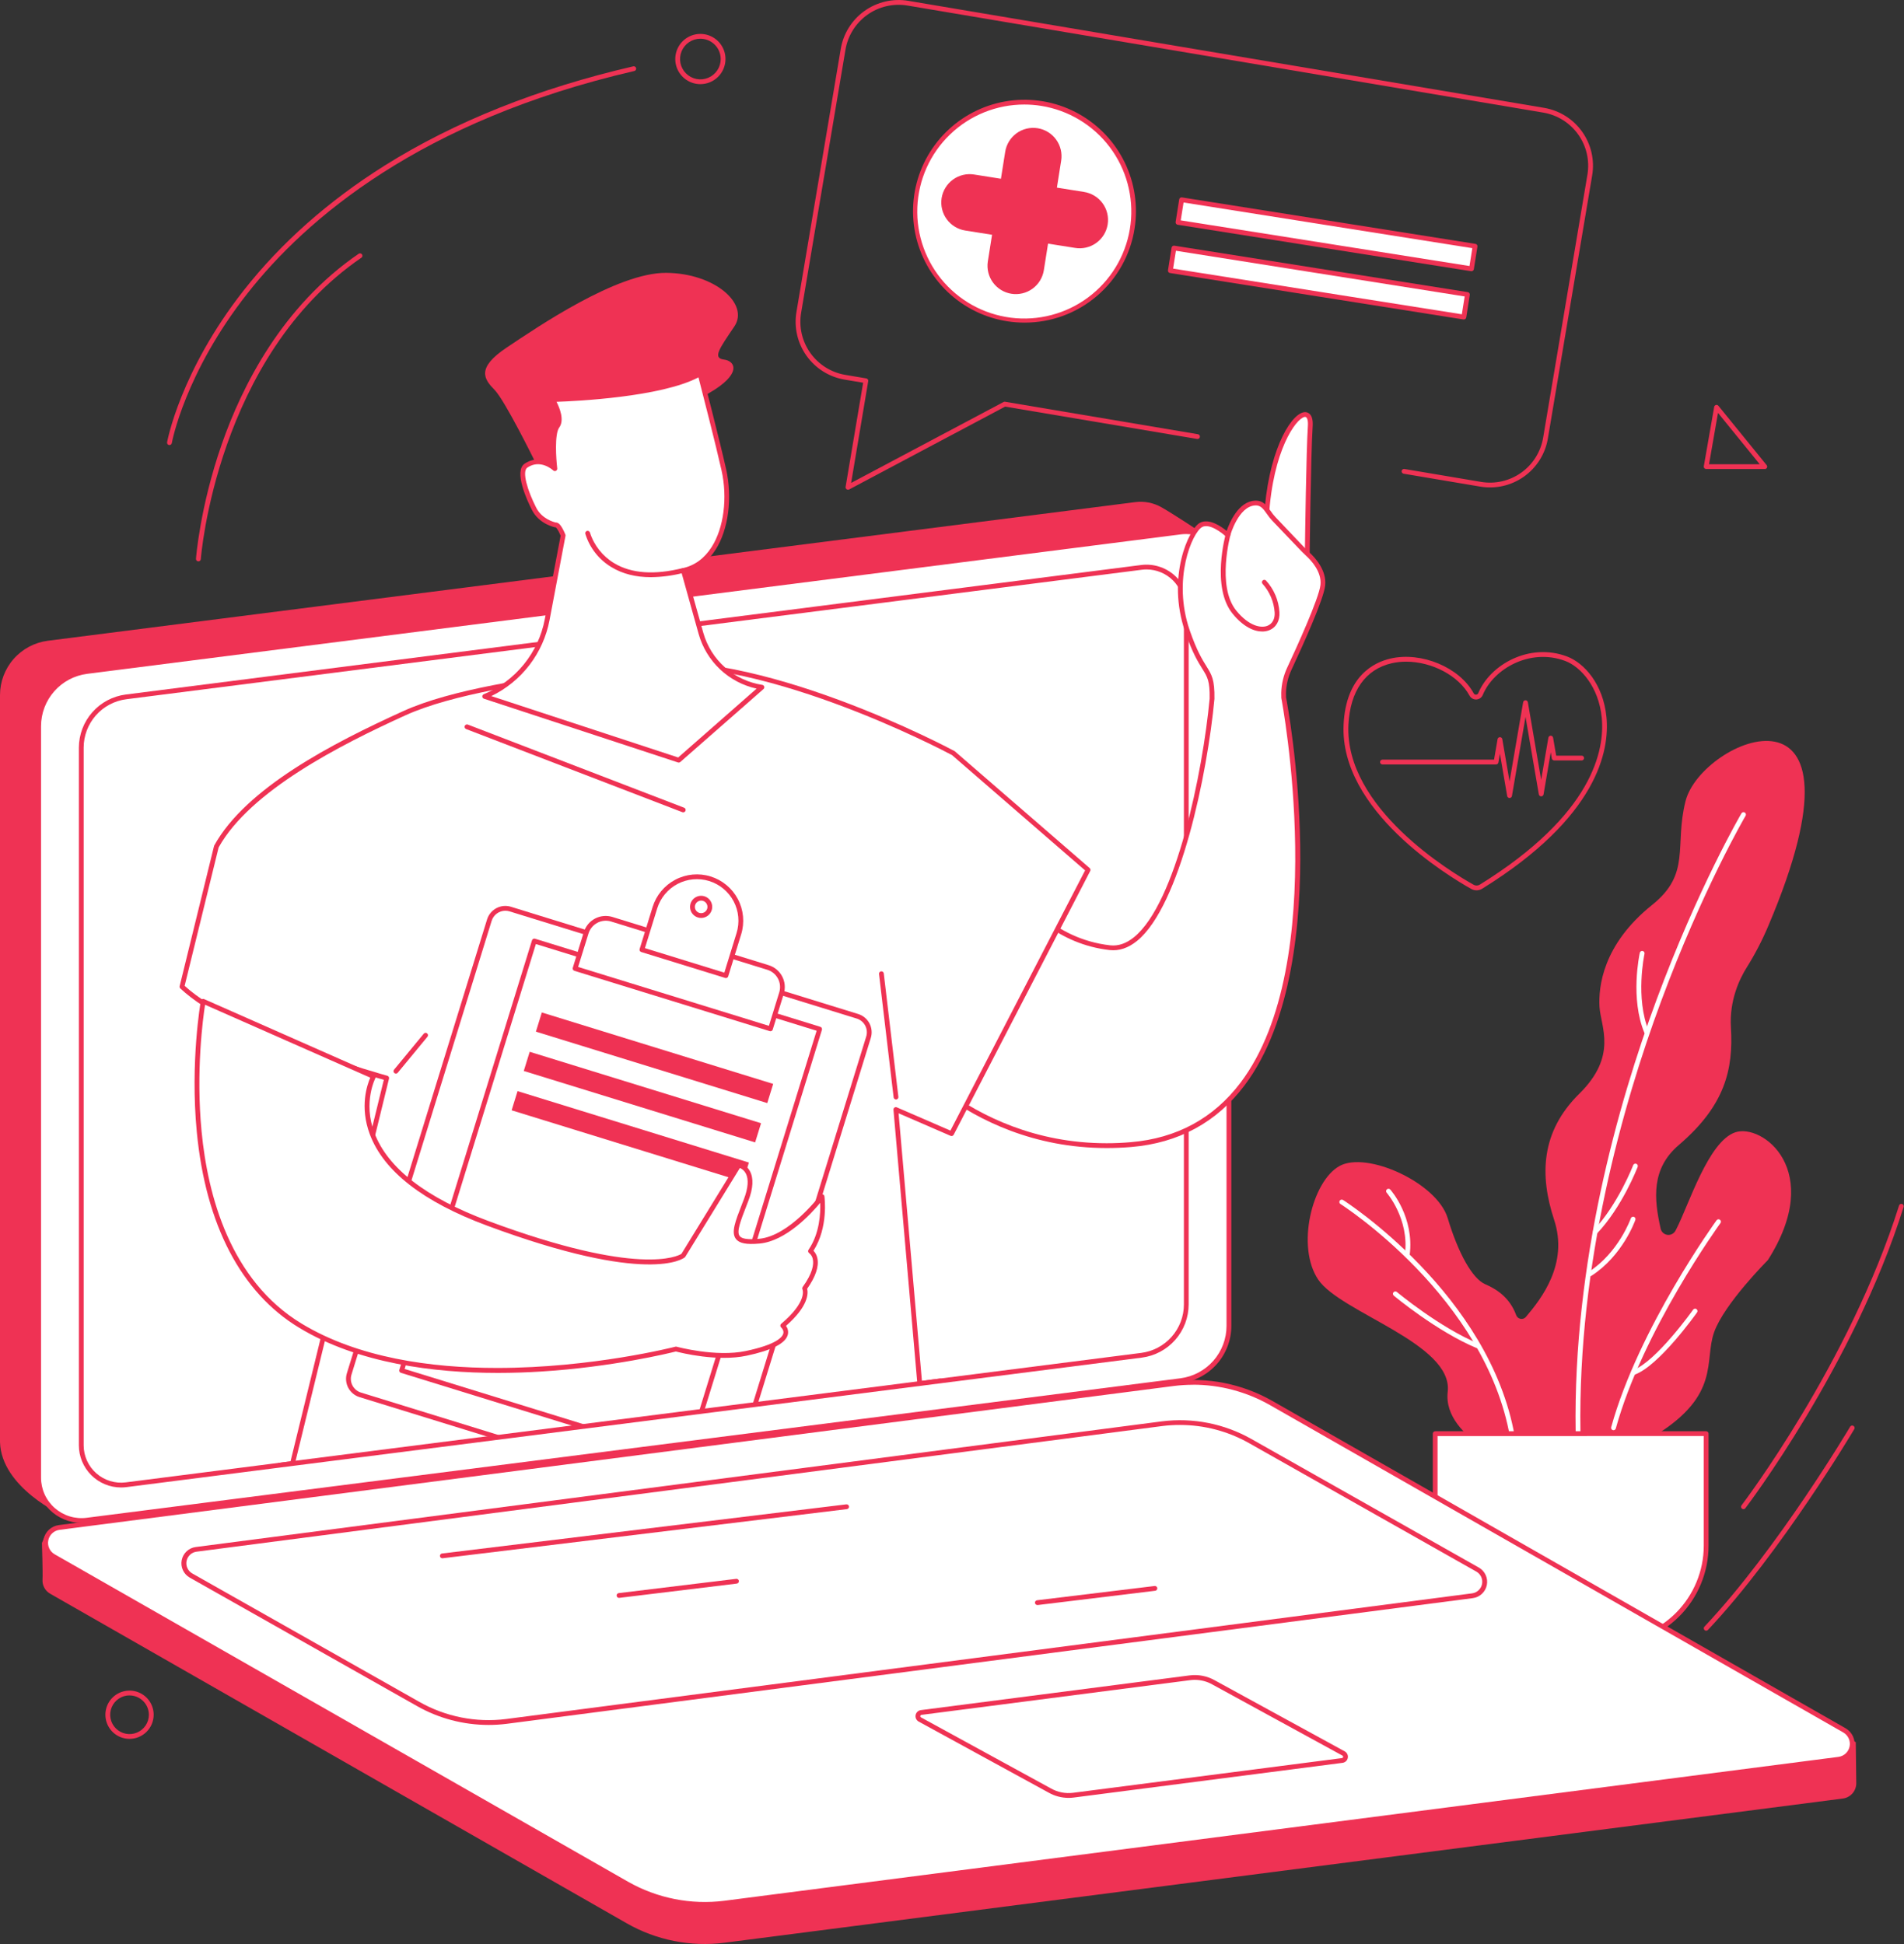<svg width="1792" height="1830" viewBox="0 0 1792 1830" fill="none" xmlns="http://www.w3.org/2000/svg">
<rect x="0" y="0" width="1792" height="1830" fill="#333333" stroke="none"/>
<g clip-path="url(#clip0_1140_63)">
<path d="M1633.1 1065.94C1607.79 1074.64 1589.6 1133.94 1577.74 1156.94L1576.95 1158.46C1576.23 1159.83 1575.12 1160.94 1573.74 1161.65C1572.37 1162.36 1570.81 1162.63 1569.28 1162.43C1567.75 1162.22 1566.32 1161.54 1565.19 1160.49C1564.06 1159.44 1563.27 1158.07 1562.95 1156.56C1556.65 1128.44 1553.95 1100.14 1580.09 1077.83C1623.59 1040.64 1631.5 1006.62 1629.09 967.06C1627.57 941.79 1637.09 921.57 1644.25 910.27C1651.98 897.877 1658.7 884.886 1664.36 871.42C1769.01 624.97 1601.36 694.95 1586.36 754.23C1575.68 796.56 1591.9 822.23 1554.99 851.81C1508.17 889.28 1504.37 929.35 1505.42 947.81C1506.47 966.27 1522.82 993.7 1486.42 1029.56C1450.02 1065.42 1448.99 1106.56 1462.7 1148.24C1476.41 1189.92 1450.57 1222.61 1436.33 1239.49L1436.26 1239.58C1435.66 1240.32 1434.88 1240.9 1433.99 1241.24C1433.1 1241.58 1432.13 1241.67 1431.19 1241.52C1430.25 1241.36 1429.36 1240.96 1428.63 1240.35C1427.9 1239.74 1427.34 1238.95 1427.01 1238.05C1420.64 1220.51 1407.2 1212.97 1397.84 1208.9C1385.72 1203.62 1372.53 1179.9 1362.52 1146.66C1352.51 1113.42 1286.59 1083.37 1260.75 1097.61C1234.91 1111.85 1219.63 1173.61 1240.75 1204.68C1261.87 1235.75 1367.82 1264.81 1362.55 1310.17C1357.28 1355.53 1435.31 1382.43 1435.31 1382.43C1440.15 1381.44 1444.64 1379.17 1448.31 1375.86C1468.82 1388.13 1499.43 1400.15 1516.74 1376.86C1519.31 1373.41 1521.89 1369.52 1524.45 1365.28C1531.62 1364.86 1542.45 1360.86 1558.66 1350.75C1619.56 1312.75 1603.74 1281.13 1613.23 1254.23C1622.72 1227.33 1663.85 1186.23 1663.85 1186.23C1717.73 1101.54 1658.41 1057.24 1633.1 1065.94Z" fill="#EF3254"/>
<path d="M1485.22 1350.05C1484.63 1350.05 1484.06 1349.82 1483.64 1349.4C1483.22 1348.99 1482.98 1348.42 1482.97 1347.83C1480.41 1188.5 1522.97 1038.73 1559.1 941.14C1598.25 835.42 1638.56 766.42 1638.96 765.73C1639.1 765.458 1639.3 765.218 1639.53 765.024C1639.77 764.83 1640.05 764.687 1640.34 764.602C1640.64 764.518 1640.95 764.494 1641.25 764.533C1641.55 764.571 1641.85 764.672 1642.11 764.827C1642.37 764.983 1642.6 765.19 1642.79 765.437C1642.97 765.685 1643.1 765.966 1643.17 766.265C1643.23 766.563 1643.24 766.873 1643.19 767.175C1643.13 767.477 1643.02 767.764 1642.85 768.02C1642.45 768.7 1602.31 837.43 1563.29 942.8C1527.29 1040.01 1484.93 1189.17 1487.48 1347.8C1487.49 1348.1 1487.43 1348.39 1487.32 1348.67C1487.21 1348.94 1487.05 1349.19 1486.85 1349.41C1486.64 1349.62 1486.39 1349.79 1486.12 1349.91C1485.85 1350.02 1485.56 1350.09 1485.26 1350.09L1485.22 1350.05Z" fill="white"/>
<path d="M1423.44 1355C1422.91 1355 1422.4 1354.81 1421.99 1354.47C1421.59 1354.12 1421.31 1353.65 1421.22 1353.13C1398.22 1220.97 1262.98 1134.26 1261.62 1133.4C1261.11 1133.08 1260.76 1132.57 1260.63 1131.99C1260.49 1131.41 1260.6 1130.8 1260.92 1130.29C1261.24 1129.78 1261.75 1129.43 1262.33 1129.3C1262.91 1129.16 1263.52 1129.27 1264.03 1129.59C1265.41 1130.46 1402.29 1218.2 1425.67 1352.35C1425.77 1352.94 1425.63 1353.55 1425.29 1354.04C1424.94 1354.52 1424.42 1354.86 1423.83 1354.96C1423.7 1354.99 1423.57 1355 1423.44 1355Z" fill="white"/>
<path d="M1518.59 1346.34C1518.38 1346.34 1518.18 1346.32 1517.98 1346.26C1517.69 1346.18 1517.43 1346.05 1517.19 1345.87C1516.96 1345.68 1516.77 1345.46 1516.62 1345.2C1516.47 1344.94 1516.38 1344.66 1516.35 1344.37C1516.31 1344.07 1516.33 1343.78 1516.41 1343.49C1542.17 1250.24 1614.87 1149.71 1615.61 1148.71C1615.96 1148.23 1616.49 1147.9 1617.08 1147.81C1617.67 1147.72 1618.27 1147.86 1618.75 1148.22C1619.24 1148.57 1619.56 1149.1 1619.65 1149.68C1619.75 1150.27 1619.6 1150.88 1619.25 1151.36C1618.53 1152.36 1546.25 1252.24 1520.76 1344.69C1520.63 1345.16 1520.34 1345.58 1519.95 1345.88C1519.56 1346.18 1519.08 1346.34 1518.59 1346.34Z" fill="white"/>
<path d="M1501.56 1161.77C1501.12 1161.77 1500.69 1161.64 1500.32 1161.4C1499.95 1161.15 1499.66 1160.81 1499.49 1160.4C1499.31 1160 1499.26 1159.55 1499.34 1159.12C1499.42 1158.68 1499.62 1158.28 1499.92 1157.96C1522.75 1133.83 1536.92 1097.37 1537.06 1096.96C1537.15 1096.67 1537.3 1096.39 1537.51 1096.16C1537.71 1095.93 1537.96 1095.74 1538.23 1095.6C1538.51 1095.47 1538.81 1095.39 1539.12 1095.38C1539.43 1095.37 1539.74 1095.42 1540.03 1095.53C1540.32 1095.64 1540.58 1095.81 1540.8 1096.02C1541.02 1096.24 1541.19 1096.5 1541.31 1096.78C1541.43 1097.07 1541.48 1097.38 1541.48 1097.69C1541.47 1098 1541.4 1098.3 1541.27 1098.58C1540.69 1100.1 1526.64 1136.24 1503.2 1161.01C1502.99 1161.24 1502.74 1161.43 1502.46 1161.56C1502.18 1161.69 1501.87 1161.76 1501.56 1161.77Z" fill="white"/>
<path d="M1496.62 1201.32C1496.25 1201.32 1495.88 1201.24 1495.55 1201.06C1495.22 1200.89 1494.94 1200.63 1494.73 1200.32C1494.41 1199.82 1494.29 1199.21 1494.42 1198.62C1494.54 1198.04 1494.89 1197.53 1495.39 1197.2C1523.47 1179.03 1534.8 1147.2 1534.91 1146.86C1535.01 1146.58 1535.16 1146.32 1535.36 1146.1C1535.55 1145.88 1535.79 1145.7 1536.06 1145.57C1536.32 1145.44 1536.61 1145.37 1536.91 1145.35C1537.2 1145.33 1537.5 1145.37 1537.78 1145.47C1538.06 1145.57 1538.32 1145.72 1538.54 1145.92C1538.76 1146.11 1538.94 1146.35 1539.07 1146.62C1539.2 1146.88 1539.27 1147.17 1539.29 1147.47C1539.31 1147.76 1539.27 1148.06 1539.17 1148.34C1538.69 1149.7 1527.17 1181.98 1497.84 1200.99C1497.47 1201.21 1497.05 1201.33 1496.62 1201.32Z" fill="white"/>
<path d="M1537.8 1294.16C1537.27 1294.16 1536.76 1293.97 1536.35 1293.63C1535.95 1293.29 1535.68 1292.81 1535.59 1292.29C1535.5 1291.77 1535.59 1291.23 1535.85 1290.77C1536.12 1290.32 1536.53 1289.96 1537.03 1289.78C1558.63 1281.88 1593.11 1233.46 1593.45 1232.97C1593.61 1232.71 1593.83 1232.48 1594.08 1232.31C1594.33 1232.13 1594.62 1232.01 1594.92 1231.95C1595.23 1231.89 1595.54 1231.89 1595.84 1231.95C1596.14 1232.02 1596.43 1232.14 1596.68 1232.32C1596.93 1232.5 1597.14 1232.73 1597.3 1232.99C1597.46 1233.25 1597.57 1233.55 1597.61 1233.85C1597.65 1234.16 1597.63 1234.47 1597.55 1234.77C1597.47 1235.06 1597.32 1235.34 1597.13 1235.58C1595.69 1237.58 1561.49 1285.64 1538.58 1294.02C1538.33 1294.11 1538.07 1294.16 1537.8 1294.16Z" fill="white"/>
<path d="M1324.6 1183.19C1324.51 1183.2 1324.41 1183.2 1324.32 1183.19C1324.02 1183.16 1323.73 1183.07 1323.47 1182.93C1323.21 1182.78 1322.98 1182.59 1322.79 1182.35C1322.61 1182.12 1322.47 1181.85 1322.39 1181.56C1322.31 1181.28 1322.28 1180.98 1322.32 1180.68C1326.43 1147.29 1305.32 1123.03 1305.13 1122.79C1304.93 1122.57 1304.78 1122.31 1304.68 1122.03C1304.59 1121.75 1304.55 1121.45 1304.56 1121.16C1304.58 1120.86 1304.66 1120.57 1304.78 1120.31C1304.91 1120.04 1305.09 1119.8 1305.31 1119.6C1305.54 1119.41 1305.79 1119.26 1306.07 1119.16C1306.35 1119.06 1306.65 1119.02 1306.95 1119.04C1307.24 1119.06 1307.53 1119.13 1307.8 1119.26C1308.06 1119.39 1308.3 1119.57 1308.5 1119.79C1309.43 1120.79 1331.15 1145.79 1326.8 1181.22C1326.73 1181.76 1326.47 1182.25 1326.07 1182.61C1325.66 1182.98 1325.14 1183.18 1324.6 1183.19Z" fill="white"/>
<path d="M1390.91 1269.3C1390.61 1269.3 1390.32 1269.24 1390.04 1269.13C1352.28 1253.46 1312.2 1219.99 1311.8 1219.65C1311.57 1219.46 1311.39 1219.23 1311.25 1218.96C1311.11 1218.7 1311.03 1218.41 1311 1218.12C1310.98 1217.82 1311.01 1217.53 1311.1 1217.25C1311.19 1216.96 1311.33 1216.7 1311.53 1216.47C1311.72 1216.25 1311.95 1216.06 1312.21 1215.93C1312.47 1215.79 1312.76 1215.71 1313.06 1215.68C1313.35 1215.65 1313.65 1215.69 1313.93 1215.78C1314.21 1215.87 1314.47 1216.01 1314.7 1216.2C1315.09 1216.53 1354.7 1249.56 1391.77 1264.96C1392.25 1265.16 1392.64 1265.52 1392.88 1265.98C1393.13 1266.44 1393.2 1266.97 1393.1 1267.48C1393 1267.99 1392.73 1268.45 1392.33 1268.78C1391.93 1269.11 1391.43 1269.29 1390.91 1269.3Z" fill="white"/>
<path d="M1549.79 973.78C1549.34 973.78 1548.91 973.648 1548.54 973.401C1548.17 973.153 1547.88 972.802 1547.71 972.39C1534.13 939.92 1542.98 898.66 1543.36 896.92C1543.43 896.631 1543.55 896.358 1543.72 896.116C1543.89 895.874 1544.11 895.669 1544.36 895.511C1544.61 895.353 1544.89 895.246 1545.18 895.196C1545.47 895.146 1545.77 895.154 1546.06 895.22C1546.35 895.286 1546.62 895.408 1546.86 895.579C1547.11 895.75 1547.31 895.967 1547.47 896.218C1547.63 896.469 1547.73 896.748 1547.78 897.04C1547.83 897.332 1547.83 897.631 1547.76 897.92C1547.67 898.33 1538.85 939.54 1551.87 970.68C1551.99 970.956 1552.06 971.253 1552.06 971.555C1552.07 971.856 1552.01 972.155 1551.9 972.435C1551.78 972.714 1551.62 972.969 1551.4 973.182C1551.19 973.396 1550.94 973.565 1550.66 973.68C1550.38 973.766 1550.08 973.8 1549.79 973.78Z" fill="white"/>
<path d="M1350.75 1349.58H1605.81V1455C1605.81 1467.07 1603.43 1479.03 1598.81 1490.18C1594.19 1501.34 1587.42 1511.47 1578.88 1520.01C1570.34 1528.55 1560.21 1535.32 1549.05 1539.94C1537.9 1544.56 1525.94 1546.94 1513.87 1546.94H1442.7C1430.63 1546.94 1418.67 1544.56 1407.52 1539.94C1396.36 1535.32 1386.23 1528.55 1377.69 1520.01C1369.15 1511.47 1362.38 1501.34 1357.76 1490.18C1353.14 1479.03 1350.76 1467.07 1350.76 1455V1349.58H1350.75Z" fill="white"/>
<path d="M1513.87 1549.23H1442.69C1417.72 1549.2 1393.77 1539.27 1376.12 1521.61C1358.46 1503.95 1348.53 1480 1348.5 1455.03V1349.58C1348.5 1348.98 1348.74 1348.41 1349.16 1347.99C1349.58 1347.56 1350.15 1347.32 1350.75 1347.32H1605.82C1606.42 1347.32 1606.99 1347.56 1607.41 1347.99C1607.83 1348.41 1608.07 1348.98 1608.07 1349.58V1455C1608.05 1479.98 1598.12 1503.93 1580.46 1521.6C1562.8 1539.26 1538.85 1549.2 1513.87 1549.23ZM1353 1351.83V1455C1353.02 1478.78 1362.48 1501.58 1379.29 1518.39C1396.11 1535.21 1418.9 1544.66 1442.68 1544.69H1513.86C1537.64 1544.66 1560.44 1535.21 1577.25 1518.39C1594.07 1501.58 1603.52 1478.78 1603.55 1455V1351.8L1353 1351.83Z" fill="#EF3254"/>
<path d="M798.08 461C797.753 460.999 797.43 460.926 797.133 460.788C796.837 460.649 796.574 460.448 796.363 460.198C796.151 459.948 795.997 459.655 795.91 459.339C795.824 459.024 795.806 458.693 795.86 458.37L812.37 360.28L794.88 357.34C780.44 354.905 767.558 346.835 759.065 334.905C750.573 322.975 747.165 308.162 749.59 293.72L791.29 46.06C792.493 38.909 795.094 32.065 798.942 25.92C802.791 19.774 807.813 14.446 813.721 10.242C819.629 6.037 826.307 3.037 833.374 1.414C840.442 -0.21 847.759 -0.425 854.91 0.78L1453.22 101.52C1460.37 102.721 1467.22 105.32 1473.37 109.167C1479.51 113.015 1484.84 118.037 1489.05 123.945C1493.25 129.853 1496.25 136.533 1497.88 143.601C1499.5 150.669 1499.72 157.989 1498.51 165.14L1456.82 412.79C1455.62 419.941 1453.01 426.785 1449.16 432.931C1445.31 439.077 1440.29 444.404 1434.38 448.609C1428.47 452.814 1421.8 455.813 1414.73 457.437C1407.66 459.06 1400.34 459.275 1393.19 458.07L1321.19 445.95C1320.88 445.916 1320.59 445.82 1320.32 445.668C1320.05 445.516 1319.82 445.311 1319.64 445.066C1319.45 444.82 1319.32 444.539 1319.24 444.241C1319.17 443.942 1319.16 443.631 1319.21 443.328C1319.26 443.025 1319.37 442.735 1319.54 442.477C1319.71 442.219 1319.93 441.997 1320.18 441.826C1320.44 441.655 1320.72 441.538 1321.03 441.482C1321.33 441.426 1321.64 441.432 1321.94 441.5L1393.94 453.63C1400.51 454.735 1407.23 454.534 1413.73 453.039C1420.22 451.545 1426.35 448.786 1431.78 444.92C1437.21 441.054 1441.82 436.157 1445.35 430.508C1448.88 424.86 1451.27 418.571 1452.37 412L1494.06 164.35C1496.28 151.099 1493.14 137.511 1485.35 126.57C1477.55 115.629 1465.73 108.23 1452.48 106L854.16 5.23C847.594 4.124 840.874 4.322 834.385 5.813C827.895 7.304 821.763 10.058 816.338 13.919C810.913 17.781 806.302 22.673 802.767 28.316C799.233 33.959 796.845 40.244 795.74 46.81L754 294.46C752.892 301.028 753.09 307.749 754.581 314.24C756.072 320.732 758.827 326.866 762.689 332.292C766.551 337.718 771.445 342.33 777.09 345.864C782.736 349.399 789.022 351.786 795.59 352.89L815.3 356.21C815.593 356.258 815.873 356.364 816.124 356.521C816.376 356.678 816.594 356.884 816.766 357.125C816.938 357.367 817.06 357.64 817.126 357.929C817.192 358.218 817.2 358.518 817.15 358.81L801.07 454.6L944.51 378.43C944.949 378.201 945.451 378.12 945.94 378.2L1127.45 408.76C1128.04 408.86 1128.57 409.19 1128.91 409.678C1129.26 410.165 1129.4 410.77 1129.3 411.36C1129.19 411.946 1128.86 412.467 1128.38 412.812C1127.89 413.158 1127.29 413.3 1126.7 413.21L946 382.77L799.19 460.77C798.846 460.941 798.464 461.02 798.08 461Z" fill="#EF3254"/>
<path d="M1092.42 1287.55C1104.88 1285.96 1116.32 1279.89 1124.62 1270.46C1132.92 1261.04 1137.5 1248.92 1137.5 1236.36L1140.87 527.08L1128.22 499.73C1128.22 499.73 1105.22 484.42 1093.22 477.57C1085.69 473.279 1076.96 471.562 1068.37 472.68L45.08 603.17C32.624 604.761 21.175 610.838 12.877 620.262C4.579 629.687 0.001 641.813 0 654.37V1357.49C1.21 1400.62 59.19 1426.62 59.19 1426.62L1092.42 1287.55Z" fill="#EF3254"/>
<path d="M81.82 1431L1111.28 1299.71C1123.81 1298.12 1135.33 1292.01 1143.68 1282.53C1152.04 1273.04 1156.64 1260.84 1156.64 1248.21V540.82C1156.63 535.093 1155.41 529.433 1153.05 524.216C1150.69 518.999 1147.24 514.344 1142.94 510.56C1138.65 506.777 1133.59 503.952 1128.12 502.272C1122.64 500.593 1116.87 500.098 1111.19 500.82L81.72 632.08C69.191 633.68 57.674 639.793 49.327 649.272C40.979 658.752 36.373 670.949 36.37 683.58V1391C36.372 1396.73 37.594 1402.39 39.954 1407.61C42.315 1412.83 45.759 1417.48 50.059 1421.27C54.359 1425.05 59.415 1427.88 64.891 1429.55C70.368 1431.23 76.138 1431.73 81.82 1431Z" fill="white"/>
<path d="M76.72 1433.56C65.428 1433.56 54.597 1429.08 46.608 1421.1C38.618 1413.12 34.123 1402.29 34.11 1391V683.58C34.137 670.405 38.953 657.689 47.661 647.802C56.368 637.915 68.374 631.531 81.44 629.84L1110.9 498.56C1116.9 497.791 1123 498.31 1128.78 500.083C1134.57 501.855 1139.91 504.84 1144.45 508.839C1149 512.837 1152.63 517.758 1155.12 523.272C1157.61 528.787 1158.9 534.769 1158.9 540.82V1248.19C1158.88 1261.36 1154.06 1274.08 1145.36 1283.97C1136.65 1293.86 1124.65 1300.24 1111.58 1301.93L82.11 1433.22C80.322 1433.45 78.522 1433.56 76.72 1433.56ZM1116.29 502.73C1114.68 502.731 1113.07 502.831 1111.47 503.03L82 634.32C70.023 635.868 59.017 641.72 51.036 650.783C43.054 659.846 38.642 671.503 38.62 683.58V1391C38.617 1396.41 39.767 1401.76 41.993 1406.69C44.219 1411.61 47.47 1416.01 51.529 1419.59C55.588 1423.16 60.363 1425.83 65.534 1427.42C70.705 1429 76.155 1429.47 81.52 1428.78L1111 1297.46C1122.98 1295.91 1133.98 1290.05 1141.96 1280.99C1149.94 1271.92 1154.36 1260.27 1154.38 1248.19V540.82C1154.38 530.718 1150.37 521.03 1143.22 513.886C1136.08 506.743 1126.39 502.73 1116.29 502.73Z" fill="#EF3254"/>
<path d="M118.68 1397.67L1074.41 1275.79C1086.04 1274.31 1096.74 1268.63 1104.49 1259.83C1112.24 1251.03 1116.52 1239.7 1116.52 1227.97V571.26C1116.52 565.941 1115.39 560.682 1113.2 555.835C1111.01 550.988 1107.81 546.663 1103.82 543.148C1099.82 539.633 1095.13 537.009 1090.04 535.451C1084.96 533.892 1079.6 533.435 1074.32 534.11L118.59 656C106.958 657.484 96.266 663.158 88.516 671.959C80.766 680.759 76.491 692.084 76.49 703.81V1360.52C76.491 1365.84 77.625 1371.09 79.816 1375.94C82.006 1380.79 85.203 1385.11 89.194 1388.62C93.185 1392.14 97.879 1394.76 102.963 1396.32C108.047 1397.88 113.405 1398.34 118.68 1397.67Z" fill="white"/>
<path d="M113.94 1400.23C103.407 1400.23 93.307 1396.04 85.86 1388.59C78.413 1381.14 74.23 1371.04 74.23 1360.51V703.8C74.265 691.538 78.755 679.706 86.864 670.508C94.973 661.309 106.149 655.372 118.31 653.8L1074 531.87C1079.59 531.156 1085.28 531.641 1090.67 533.294C1096.06 534.947 1101.04 537.729 1105.27 541.456C1109.5 545.183 1112.89 549.768 1115.21 554.907C1117.53 560.046 1118.73 565.621 1118.73 571.26V1228C1118.7 1240.26 1114.21 1252.09 1106.1 1261.29C1097.99 1270.49 1086.82 1276.43 1074.66 1278L119 1399.91C117.322 1400.12 115.632 1400.23 113.94 1400.23ZM1079.06 536.06C1077.57 536.059 1076.09 536.152 1074.61 536.34L118.88 658.23C107.796 659.654 97.608 665.064 90.222 673.45C82.835 681.836 78.753 692.624 78.74 703.8V1360.51C78.741 1365.51 79.807 1370.45 81.866 1375.01C83.925 1379.56 86.93 1383.63 90.682 1386.93C94.434 1390.23 98.846 1392.7 103.625 1394.16C108.405 1395.63 113.441 1396.06 118.4 1395.43L1074.13 1273.55C1085.21 1272.12 1095.4 1266.71 1102.79 1258.32C1110.17 1249.94 1114.25 1239.15 1114.26 1227.97V571.26C1114.26 566.637 1113.35 562.058 1111.59 557.786C1109.82 553.515 1107.23 549.633 1103.96 546.364C1100.69 543.095 1096.81 540.502 1092.53 538.734C1088.26 536.966 1083.68 536.057 1079.06 536.06Z" fill="#EF3254"/>
<path d="M681.89 1828.8L1734.29 1693.08C1737.89 1692.65 1741.2 1690.89 1743.56 1688.14C1745.93 1685.39 1747.18 1681.85 1747.07 1678.23C1746.99 1673.48 1746.61 1639.98 1746.61 1639.98L1190.15 1321.86C1162.27 1305.94 1126.15 1299.79 1094.35 1303.86L55.24 1437.86C52.166 1438.26 49.249 1439.45 46.778 1441.32C44.307 1443.2 42.367 1445.68 41.15 1448.53L39.47 1452.44C39.47 1452.44 40.37 1480.38 40.01 1486.9C39.835 1489.61 40.433 1492.3 41.735 1494.68C43.036 1497.06 44.987 1499.02 47.36 1500.33L589.85 1810.5C617.726 1826.44 650.037 1832.86 681.89 1828.8Z" fill="#EF3254"/>
<path d="M681.89 1791.52L1730.53 1656.06C1744.45 1654.28 1748.11 1635.81 1735.92 1628.85L1196.34 1320.68C1168.47 1304.76 1136.18 1298.36 1104.34 1302.43L55.67 1437.89C41.75 1439.67 38.09 1458.13 50.28 1465.09L589.85 1773.27C617.732 1789.19 650.042 1795.6 681.89 1791.52Z" fill="white"/>
<path d="M663.35 1795C637.191 1795 611.481 1788.2 588.74 1775.27L49.16 1467.05C46.088 1465.3 43.644 1462.62 42.175 1459.4C40.706 1456.18 40.286 1452.58 40.973 1449.11C41.661 1445.64 43.422 1442.47 46.007 1440.06C48.592 1437.64 51.871 1436.1 55.38 1435.65L1104 1300.19C1136.33 1296.12 1169.11 1302.62 1197.44 1318.72L1737 1626.9C1740.07 1628.66 1742.52 1631.33 1743.98 1634.55C1745.45 1637.77 1745.87 1641.37 1745.18 1644.84C1744.49 1648.31 1742.73 1651.48 1740.15 1653.89C1737.56 1656.31 1734.28 1657.85 1730.77 1658.3L682.18 1793.76C675.936 1794.57 669.646 1794.99 663.35 1795ZM1122.89 1303.56C1116.78 1303.56 1110.69 1303.95 1104.63 1304.72L56 1440.13C53.431 1440.46 51.03 1441.59 49.137 1443.36C47.244 1445.13 45.954 1447.45 45.449 1449.99C44.944 1452.53 45.25 1455.16 46.323 1457.52C47.396 1459.88 49.182 1461.84 51.43 1463.13L591 1771.31C618.476 1786.94 650.275 1793.26 681.64 1789.31L1730.27 1653.85C1732.84 1653.52 1735.24 1652.39 1737.13 1650.62C1739.02 1648.85 1740.31 1646.53 1740.81 1643.99C1741.32 1641.45 1741.01 1638.81 1739.94 1636.46C1738.86 1634.1 1737.08 1632.14 1734.83 1630.85L1195.26 1322.68C1173.19 1310.12 1148.24 1303.51 1122.85 1303.5L1122.89 1303.56Z" fill="#EF3254"/>
<path d="M459.84 1623.78C436.17 1623.78 412.907 1617.63 392.33 1605.93L178.54 1485.06C175.722 1483.45 173.479 1481 172.131 1478.05C170.782 1475.1 170.396 1471.8 171.026 1468.62C171.657 1465.44 173.272 1462.54 175.643 1460.32C178.015 1458.11 181.022 1456.7 184.24 1456.29L1093.53 1338C1122.78 1334.31 1152.44 1340.19 1178.07 1354.76L1391.87 1475.63C1394.69 1477.24 1396.93 1479.69 1398.27 1482.64C1399.62 1485.59 1400.01 1488.89 1399.38 1492.07C1398.75 1495.25 1397.13 1498.16 1394.76 1500.37C1392.39 1502.58 1389.39 1504 1386.17 1504.41L476.87 1622.72C471.221 1623.43 465.533 1623.79 459.84 1623.78ZM1110.58 1341.39C1105.08 1341.37 1099.58 1341.71 1094.12 1342.39L184.82 1460.71C182.561 1461.03 180.459 1462.05 178.805 1463.62C177.151 1465.19 176.026 1467.24 175.586 1469.48C175.147 1471.72 175.414 1474.04 176.352 1476.12C177.29 1478.2 178.851 1479.94 180.82 1481.09L394.56 1602C419.341 1616.08 448.011 1621.77 476.29 1618.21L1385.59 1499.89C1387.85 1499.57 1389.96 1498.56 1391.62 1496.99C1393.28 1495.43 1394.41 1493.38 1394.86 1491.14C1395.3 1488.9 1395.04 1486.58 1394.11 1484.49C1393.17 1482.41 1391.61 1480.67 1389.64 1479.51L1175.84 1358.64C1155.94 1347.33 1133.45 1341.39 1110.57 1341.39H1110.58Z" fill="#EF3254"/>
<path d="M1005.72 1692.44C999.106 1692.44 992.607 1690.71 986.86 1687.44L864.61 1620.6C863.548 1620.01 862.7 1619.09 862.187 1617.99C861.674 1616.89 861.523 1615.65 861.754 1614.45C861.986 1613.26 862.589 1612.17 863.477 1611.34C864.365 1610.5 865.493 1609.97 866.7 1609.82L1119.78 1577.13C1127.95 1576.1 1136.24 1577.74 1143.4 1581.81L1265.66 1648.67C1266.72 1649.26 1267.57 1650.18 1268.08 1651.28C1268.6 1652.39 1268.75 1653.63 1268.51 1654.82C1268.28 1656.02 1267.68 1657.11 1266.79 1657.94C1265.9 1658.77 1264.77 1659.3 1263.56 1659.45L1010.48 1692.14C1008.9 1692.34 1007.31 1692.44 1005.72 1692.44ZM1124.55 1581.34C1123.15 1581.34 1121.75 1581.43 1120.36 1581.6L867.28 1614.3C867.013 1614.32 866.762 1614.43 866.564 1614.61C866.367 1614.8 866.236 1615.04 866.19 1615.3C866.13 1615.56 866.158 1615.84 866.27 1616.08C866.382 1616.33 866.572 1616.53 866.81 1616.66L989.06 1683.51C995.375 1687.11 1002.69 1688.57 1009.9 1687.66L1263 1655C1263.27 1654.98 1263.52 1654.87 1263.72 1654.69C1263.91 1654.51 1264.05 1654.26 1264.09 1654C1264.15 1653.74 1264.12 1653.46 1264.01 1653.22C1263.9 1652.97 1263.72 1652.77 1263.48 1652.64L1141.22 1585.79C1136.14 1582.88 1130.4 1581.35 1124.55 1581.34Z" fill="#EF3254"/>
<path d="M416.29 1466.89C415.719 1466.88 415.172 1466.66 414.759 1466.27C414.346 1465.87 414.097 1465.34 414.063 1464.77C414.028 1464.2 414.211 1463.63 414.574 1463.19C414.937 1462.75 415.454 1462.47 416.02 1462.39L796.4 1416.15C796.702 1416.1 797.012 1416.11 797.311 1416.18C797.61 1416.25 797.891 1416.38 798.138 1416.56C798.384 1416.74 798.591 1416.97 798.746 1417.24C798.901 1417.5 799 1417.8 799.037 1418.1C799.075 1418.4 799.049 1418.71 798.964 1419.01C798.878 1419.3 798.733 1419.58 798.537 1419.81C798.342 1420.05 798.101 1420.24 797.828 1420.39C797.555 1420.53 797.256 1420.61 796.95 1420.63L416.56 1466.87L416.29 1466.89Z" fill="#EF3254"/>
<path d="M582.59 1504.18C582.019 1504.17 581.472 1503.95 581.059 1503.56C580.646 1503.16 580.397 1502.63 580.363 1502.06C580.329 1501.49 580.511 1500.92 580.874 1500.48C581.238 1500.04 581.754 1499.76 582.32 1499.68L692.76 1486.26C693.063 1486.21 693.374 1486.21 693.674 1486.28C693.973 1486.35 694.256 1486.48 694.503 1486.67C694.751 1486.85 694.958 1487.08 695.113 1487.35C695.268 1487.61 695.367 1487.91 695.404 1488.21C695.44 1488.52 695.414 1488.83 695.327 1489.12C695.24 1489.42 695.093 1489.69 694.897 1489.93C694.7 1490.17 694.456 1490.36 694.182 1490.5C693.907 1490.64 693.607 1490.72 693.3 1490.74L582.86 1504.16L582.59 1504.18Z" fill="#EF3254"/>
<path d="M976.4 1510.89C975.815 1510.91 975.246 1510.7 974.813 1510.3C974.381 1509.91 974.119 1509.36 974.084 1508.78C974.049 1508.19 974.243 1507.62 974.625 1507.17C975.007 1506.73 975.547 1506.45 976.13 1506.4L1086.57 1493C1086.87 1492.95 1087.18 1492.95 1087.48 1493.02C1087.78 1493.09 1088.07 1493.22 1088.31 1493.41C1088.56 1493.59 1088.77 1493.82 1088.92 1494.09C1089.08 1494.35 1089.18 1494.65 1089.21 1494.95C1089.25 1495.26 1089.22 1495.57 1089.14 1495.86C1089.05 1496.16 1088.9 1496.43 1088.71 1496.67C1088.51 1496.91 1088.27 1497.1 1087.99 1497.24C1087.72 1497.38 1087.42 1497.46 1087.11 1497.48L976.68 1510.91L976.4 1510.89Z" fill="#EF3254"/>
<mask id="mask0_1140_63" style="mask-type:luminance" maskUnits="userSpaceOnUse" x="76" y="173" width="1540" height="1225">
<path d="M118.68 1397.67L1074.41 1275.79C1086.04 1274.31 1096.74 1268.63 1104.49 1259.83C1112.24 1251.03 1116.52 1239.7 1116.52 1227.97L1615.57 406.45C1615.57 383.88 1096.71 170.9 1074.32 173.76L118.59 295.64C106.956 297.124 96.262 302.799 88.513 311.602C80.763 320.405 76.488 331.732 76.49 343.46V1360.51C76.49 1365.83 77.623 1371.09 79.812 1375.93C82.002 1380.78 85.199 1385.11 89.191 1388.62C93.182 1392.14 97.876 1394.76 102.961 1396.32C108.045 1397.88 113.404 1398.34 118.68 1397.67Z" fill="white"/>
</mask>
<g mask="url(#mask0_1140_63)">
<path d="M599.38 1917.47L604.59 1675C604.59 1675 641.35 1761.45 665.59 1917.51H940.59C916.23 1692.64 837.44 1488.64 815 1433.88C813.108 1429.24 810.215 1425.07 806.528 1421.68C802.842 1418.28 798.451 1415.74 793.67 1414.24C739.95 1397.39 552.67 1352.99 359.85 1476.63C355.362 1479.51 351.607 1483.39 348.883 1487.97C346.159 1492.56 344.542 1497.71 344.16 1503.03C340.7 1551.78 332.52 1703.03 345.16 1917.47H599.38Z" fill="#EF3254"/>
<path d="M1230.29 528.28C1230.29 528.28 1231.41 428.28 1233.2 401.14C1235.2 370.34 1193.13 405.3 1191.5 499.72L1230.29 528.28Z" fill="white"/>
<path d="M1230.29 530.54C1229.81 530.54 1229.34 530.386 1228.96 530.1L1190.16 501.54C1189.87 501.326 1189.64 501.045 1189.48 500.721C1189.32 500.398 1189.24 500.04 1189.25 499.68C1190.35 435.68 1210.18 396.56 1223.92 389.23C1227.63 387.23 1230.2 387.98 1231.7 388.95C1234.6 390.83 1235.87 394.95 1235.45 401.29C1233.68 428.01 1232.56 527.29 1232.55 528.29C1232.54 528.884 1232.3 529.451 1231.88 529.869C1231.45 530.286 1230.88 530.52 1230.29 530.52V530.54ZM1193.78 498.6L1228.09 523.86C1228.33 504.22 1229.39 424.58 1230.95 400.99C1231.28 395.93 1230.29 393.41 1229.25 392.74C1228.21 392.07 1226.84 392.74 1226.04 393.21C1216.47 398.32 1195.16 431.91 1193.78 498.6Z" fill="#EF3254"/>
<path d="M1213.49 629.48C1223.24 608.58 1243.56 563.86 1244.97 550.94C1246.43 537.7 1235.97 526.44 1231.31 522.09C1228.53 519.52 1225.89 516.8 1223.31 514.09L1198.96 488.48C1192.88 482.39 1190.52 473.11 1181.28 473.56C1163.65 474.42 1155.62 503.73 1155.62 503.73C1155.62 503.73 1140.09 488.78 1130.29 494.22C1120.49 499.66 1100.5 544.47 1117.63 594.22C1132.81 638.28 1141.23 626.67 1140.75 657.94C1133.75 732.94 1101.01 898.52 1044.64 892.18C988.27 885.84 960.75 843.66 960.75 843.66L830.8 970.1C830.8 970.1 909.8 1090.57 1064.55 1077.47C1286.39 1058.68 1208.16 656.74 1208.15 656.64C1208.08 654.75 1208.06 653.24 1208.08 652.21C1208.31 644.343 1210.15 636.605 1213.49 629.48Z" fill="white"/>
<path d="M1041.53 1080.7C972.58 1080.7 920.77 1054.15 888.33 1030.52C849.33 1002.12 829.12 971.64 828.92 971.33C828.634 970.892 828.509 970.369 828.565 969.85C828.622 969.33 828.857 968.846 829.23 968.48L959.15 842C959.389 841.768 959.675 841.591 959.99 841.482C960.304 841.374 960.639 841.335 960.97 841.37C961.299 841.408 961.617 841.517 961.9 841.69C962.183 841.862 962.425 842.094 962.61 842.37C962.88 842.78 990.26 883.74 1044.86 889.89C1052.45 890.75 1060 888.17 1067.29 882.24C1106.86 850.06 1131.96 727.42 1138.48 657.68C1138.73 640.99 1136.48 637.41 1131.6 629.56C1127.6 623.21 1122.22 614.5 1115.47 594.9C1097.72 543.42 1118.91 497.9 1129.17 492.24C1137.75 487.48 1149.31 495.52 1154.48 499.75C1157.29 491.69 1165.69 472.05 1181.14 471.29C1188.81 470.89 1192.46 476.1 1195.97 481.11C1197.32 483.156 1198.85 485.083 1200.53 486.87L1224.91 512.53C1227.37 515.11 1230.03 517.87 1232.84 520.46C1237.68 524.95 1248.78 536.91 1247.21 551.22C1245.8 564.14 1226.75 606.41 1215.53 630.46C1212.32 637.306 1210.55 644.741 1210.34 652.3C1210.34 653.3 1210.34 654.67 1210.39 656.42C1211.24 660.82 1222.56 721 1223.7 795.58C1224.78 865.72 1216.54 961.93 1171.15 1021.99C1145.03 1056.54 1109.23 1075.99 1064.74 1079.74C1056.81 1080.39 1049.07 1080.71 1041.53 1080.7ZM833.74 970.38C838.32 976.83 857.74 1002.66 891.13 1026.97C922.99 1050.15 973.87 1076.19 1041.55 1076.19C1048.96 1076.19 1056.55 1075.88 1064.36 1075.19C1107.52 1071.53 1142.23 1052.7 1167.55 1019.19C1253.06 906.05 1206.41 659.5 1205.93 657.02C1205.93 656.9 1205.93 656.79 1205.93 656.67C1205.86 654.67 1205.84 653.16 1205.87 652.1C1206.1 643.922 1208.01 635.878 1211.48 628.47C1220.42 609.31 1241.37 563.38 1242.77 550.65C1244.12 538.38 1234.16 527.71 1229.77 523.65C1226.86 520.96 1224.14 518.14 1221.63 515.5L1197.3 490C1195.45 488.042 1193.78 485.928 1192.3 483.68C1188.75 478.62 1186.3 475.54 1181.38 475.78C1165.57 476.55 1157.86 504.02 1157.78 504.3C1157.68 504.675 1157.48 505.016 1157.2 505.291C1156.93 505.566 1156.58 505.765 1156.21 505.87C1155.83 505.978 1155.43 505.984 1155.05 505.887C1154.67 505.79 1154.32 505.595 1154.04 505.32C1150.04 501.49 1138.2 492.38 1131.38 496.17C1122.24 501.24 1103.09 545.08 1119.75 593.41C1126.34 612.53 1131.61 620.98 1135.45 627.15C1140.45 635.25 1143.28 639.71 1143 657.9C1136.4 728.55 1110.8 852.67 1070.16 885.72C1061.89 892.44 1053.22 895.33 1044.38 894.35C995.1 888.81 967.16 855.91 960.44 847.02L833.74 970.38Z" fill="#EF3254"/>
<path d="M1188 594.48C1180.27 594.48 1170.21 590.1 1160.1 577.71C1139.73 552.71 1153.41 503.29 1154 501.2C1154.07 500.898 1154.19 500.613 1154.37 500.362C1154.55 500.111 1154.78 499.899 1155.05 499.74C1155.31 499.581 1155.6 499.478 1155.91 499.437C1156.22 499.396 1156.53 499.419 1156.83 499.503C1157.12 499.587 1157.4 499.731 1157.64 499.927C1157.88 500.122 1158.07 500.364 1158.22 500.639C1158.36 500.913 1158.44 501.213 1158.46 501.521C1158.48 501.83 1158.44 502.139 1158.34 502.43C1158.2 502.92 1144.71 551.72 1163.59 574.86C1175.34 589.26 1186.69 591.53 1192.84 589.11C1197.52 587.26 1200.08 582.56 1199.67 576.53C1199 566.531 1194.99 557.047 1188.28 549.6C1187.89 549.174 1187.68 548.616 1187.69 548.04C1187.7 547.465 1187.93 546.915 1188.34 546.503C1188.74 546.091 1189.28 545.847 1189.86 545.823C1190.43 545.798 1190.99 545.994 1191.43 546.37C1198.98 554.562 1203.48 565.108 1204.17 576.23C1204.71 584.32 1201.1 590.7 1194.49 593.3C1192.42 594.101 1190.22 594.502 1188 594.48Z" fill="#EF3254"/>
<path d="M895.56 1067.2L1024.09 818.82L897.26 708.94C897.26 708.94 712.26 608.86 593.13 627.19C533.01 636.45 435.13 646.6 380.5 671.43C322.57 697.75 234.5 741.27 203.64 796.93L171.28 928.83C222 976.32 364 1014.89 364 1014.89L261.19 1435.3C372.64 1548.07 764.4 1495.3 881.01 1478.73L843.15 1044.47L895.56 1067.2Z" fill="white"/>
<path d="M555.17 1507.84C406.56 1507.84 306.17 1484.06 259.58 1436.89C259.309 1436.62 259.114 1436.28 259.012 1435.91C258.91 1435.53 258.906 1435.14 259 1434.77L361.24 1016.49C342.69 1011.31 217.52 975.2 169.74 930.49C169.449 930.214 169.235 929.867 169.121 929.482C169.007 929.098 168.996 928.69 169.09 928.3L201.45 796.4C201.494 796.208 201.565 796.023 201.66 795.85C231.58 741.85 312.45 699.85 379.57 669.38C424.89 648.79 498.74 638.38 558.08 630.01C570.5 628.25 582.24 626.6 592.79 625.01C711.26 606.79 896.47 706.01 898.33 707.01C898.475 707.085 898.61 707.179 898.73 707.29L1025.57 817.17C1025.95 817.503 1026.21 817.953 1026.3 818.45C1026.4 818.947 1026.32 819.461 1026.09 819.91L897.56 1068.23C897.294 1068.73 896.847 1069.12 896.308 1069.3C895.769 1069.49 895.18 1069.46 894.66 1069.23L845.73 1048L883.26 1478.5C883.309 1479.07 883.136 1479.64 882.777 1480.09C882.418 1480.54 881.9 1480.84 881.33 1480.92C755.37 1498.91 646.2 1507.84 555.17 1507.84ZM263.68 1434.61C338.47 1508.69 551 1523.28 878.58 1476.8L840.91 1044.66C840.876 1044.27 840.943 1043.88 841.106 1043.53C841.268 1043.17 841.52 1042.86 841.837 1042.64C842.154 1042.41 842.524 1042.27 842.912 1042.23C843.3 1042.18 843.692 1042.24 844.05 1042.4L894.52 1064.29L1021.27 819.36L896 710.81C888.71 706.91 708.65 611.7 593.51 629.42C582.93 631.05 571.18 632.71 558.73 634.42C499.73 642.75 426.2 653.11 381.46 673.42C320.27 701.22 235.53 744.34 205.78 797.7L173.78 928.02C224.36 974.19 363.13 1012.28 364.53 1012.66C365.098 1012.81 365.583 1013.18 365.883 1013.69C366.182 1014.2 366.27 1014.8 366.13 1015.37L263.68 1434.61Z" fill="#EF3254"/>
<path d="M643 764.69C642.726 764.689 642.455 764.638 642.2 764.54L438.7 686.3C438.423 686.194 438.169 686.034 437.954 685.829C437.739 685.625 437.566 685.38 437.445 685.109C437.324 684.838 437.258 684.546 437.251 684.249C437.243 683.952 437.294 683.657 437.4 683.38C437.506 683.103 437.666 682.849 437.87 682.634C438.075 682.419 438.32 682.246 438.591 682.125C438.862 682.004 439.154 681.938 439.451 681.931C439.747 681.923 440.043 681.974 440.32 682.08L643.85 760.33C644.347 760.514 644.764 760.868 645.026 761.329C645.288 761.791 645.378 762.33 645.281 762.851C645.184 763.373 644.906 763.843 644.496 764.18C644.086 764.516 643.57 764.697 643.04 764.69H643Z" fill="#EF3254"/>
<path d="M807 956.68L480.28 855.77C478.302 855.159 476.222 854.945 474.161 855.138C472.1 855.331 470.096 855.929 468.266 856.896C466.436 857.864 464.814 859.183 463.493 860.777C462.173 862.372 461.179 864.211 460.57 866.19L328.65 1293.32C327.428 1297.31 327.838 1301.62 329.789 1305.31C331.74 1309 335.074 1311.76 339.06 1313L665.79 1413.9C669.785 1415.13 674.108 1414.73 677.806 1412.78C681.504 1410.83 684.275 1407.49 685.51 1403.49L817.42 976.4C818.031 974.421 818.246 972.341 818.053 970.279C817.86 968.217 817.262 966.213 816.295 964.382C815.327 962.551 814.008 960.928 812.413 959.606C810.819 958.285 808.979 957.291 807 956.68Z" fill="white"/>
<path d="M670.43 1416.9C668.633 1416.9 666.846 1416.63 665.13 1416.1L338.39 1315.19C336.128 1314.49 334.025 1313.36 332.203 1311.85C330.38 1310.34 328.873 1308.49 327.768 1306.39C326.662 1304.3 325.98 1302.01 325.761 1299.65C325.542 1297.3 325.79 1294.92 326.49 1292.66L458.41 865.52C459.106 863.251 460.243 861.143 461.757 859.315C463.27 857.488 465.13 855.977 467.23 854.871C469.329 853.765 471.627 853.086 473.99 852.871C476.353 852.656 478.735 852.911 481 853.62L807.68 954.53C809.942 955.226 812.044 956.361 813.867 957.871C815.69 959.38 817.197 961.234 818.302 963.327C819.407 965.42 820.089 967.71 820.308 970.066C820.528 972.423 820.28 974.799 819.58 977.06L687.67 1404.2C686.527 1407.88 684.237 1411.1 681.135 1413.38C678.033 1415.67 674.282 1416.9 670.43 1416.9ZM475.61 857.32C472.726 857.327 469.92 858.256 467.602 859.97C465.283 861.685 463.572 864.095 462.72 866.85L330.81 1294C330.286 1295.69 330.101 1297.48 330.265 1299.24C330.43 1301.01 330.941 1302.72 331.77 1304.29C332.598 1305.86 333.727 1307.25 335.093 1308.38C336.459 1309.52 338.035 1310.37 339.73 1310.89L666.46 1411.8C669.884 1412.85 673.585 1412.5 676.752 1410.83C679.919 1409.16 682.295 1406.3 683.36 1402.88L815.27 975.73C816.323 972.306 815.976 968.604 814.304 965.436C812.631 962.268 809.771 959.892 806.35 958.83L479.61 857.93C478.315 857.525 476.966 857.32 475.61 857.32Z" fill="#EF3254"/>
<path d="M770.152 976.428L500.325 892.107L373.368 1298.37L643.195 1382.69L770.152 976.428Z" fill="white"/>
<path d="M646.54 1375.35C646.316 1375.35 646.093 1375.32 645.88 1375.25L377.33 1292.31C377.046 1292.22 376.783 1292.08 376.555 1291.89C376.326 1291.7 376.137 1291.47 375.999 1291.21C375.86 1290.95 375.775 1290.66 375.748 1290.37C375.721 1290.07 375.752 1289.77 375.84 1289.49L500.71 885.15C500.891 884.581 501.285 884.105 501.81 883.82C502.072 883.681 502.359 883.595 502.654 883.567C502.949 883.54 503.247 883.571 503.53 883.66L772.08 966.6C772.364 966.686 772.628 966.827 772.857 967.015C773.087 967.204 773.276 967.436 773.415 967.698C773.553 967.961 773.638 968.248 773.665 968.544C773.692 968.839 773.659 969.137 773.57 969.42L648.7 1373.76C648.557 1374.22 648.27 1374.62 647.881 1374.91C647.493 1375.2 647.022 1375.35 646.54 1375.35ZM380.81 1288.67L645.05 1370.28L768.6 970.28L504.36 888.68L380.81 1288.67Z" fill="#EF3254"/>
<path d="M722.79 910.75L575.79 865.33C573.372 864.583 570.83 864.32 568.31 864.555C565.79 864.791 563.341 865.521 561.103 866.703C558.865 867.885 556.882 869.496 555.267 871.445C553.651 873.394 552.436 875.642 551.69 878.06L541.3 911.71L725.17 968.49L735.57 934.84C736.314 932.419 736.574 929.875 736.334 927.354C736.095 924.833 735.361 922.383 734.174 920.146C732.987 917.908 731.37 915.927 729.417 914.315C727.464 912.702 725.212 911.491 722.79 910.75Z" fill="white"/>
<path d="M725.12 970.75C724.896 970.746 724.674 970.713 724.46 970.65L540.58 913.86C540.009 913.682 539.532 913.286 539.252 912.758C538.973 912.229 538.915 911.611 539.09 911.04L549.49 877.39C550.323 874.689 551.68 872.179 553.483 870.003C555.287 867.828 557.501 866.028 560 864.709C562.499 863.389 565.234 862.575 568.048 862.312C570.862 862.05 573.7 862.345 576.4 863.18L723.45 908.59C726.152 909.422 728.664 910.778 730.842 912.582C733.02 914.386 734.821 916.601 736.142 919.101C737.462 921.602 738.277 924.338 738.539 927.154C738.802 929.969 738.506 932.809 737.67 935.51L727.28 969.16C727.137 969.621 726.85 970.024 726.461 970.31C726.072 970.596 725.602 970.75 725.12 970.75ZM544.12 910.22L723.68 965.67L733.41 934.18C734.071 932.045 734.305 929.8 734.098 927.574C733.891 925.348 733.247 923.185 732.203 921.209C731.159 919.232 729.736 917.481 728.014 916.055C726.292 914.629 724.306 913.557 722.17 912.9L575.17 867.48C573.035 866.82 570.791 866.587 568.567 866.795C566.342 867.003 564.18 867.647 562.205 868.691C560.229 869.735 558.479 871.158 557.054 872.879C555.629 874.6 554.557 876.584 553.9 878.72L544.12 910.22Z" fill="#EF3254"/>
<path d="M668.06 827.19C657.577 823.954 646.238 825.014 636.537 830.138C626.836 835.261 619.568 844.028 616.33 854.51L604.13 894L683.13 918.41L695.34 878.89C698.571 868.417 697.513 857.089 692.398 847.395C687.283 837.701 678.529 830.434 668.06 827.19ZM657.46 861.5C655.916 861.023 654.549 860.099 653.53 858.845C652.512 857.591 651.888 856.063 651.738 854.454C651.587 852.846 651.917 851.229 652.686 849.808C653.454 848.387 654.627 847.225 656.055 846.471C657.484 845.716 659.104 845.401 660.711 845.567C662.318 845.733 663.84 846.372 665.084 847.402C666.328 848.433 667.239 849.809 667.701 851.358C668.163 852.906 668.156 854.556 667.68 856.1C667.039 858.17 665.603 859.902 663.687 860.914C661.771 861.927 659.531 862.137 657.46 861.5Z" fill="white"/>
<path d="M683.16 920.69C682.936 920.688 682.713 920.651 682.5 920.58L603.5 896.18C602.929 896.002 602.452 895.606 602.173 895.078C601.893 894.549 601.835 893.931 602.01 893.36L614.22 853.84C617.633 842.788 625.297 833.545 635.525 828.144C645.754 822.743 657.708 821.627 668.76 825.04C679.812 828.453 689.055 836.117 694.456 846.345C699.857 856.574 700.973 868.528 697.56 879.58L685.36 919.1C685.214 919.567 684.92 919.974 684.524 920.26C684.127 920.547 683.649 920.697 683.16 920.69ZM607 892.53L681.72 915.61L693.26 878.25C694.775 873.344 695.31 868.187 694.832 863.074C694.355 857.962 692.875 852.993 690.478 848.452C688.08 843.912 684.811 839.888 680.859 836.61C676.906 833.332 672.346 830.865 667.44 829.35C657.531 826.289 646.813 827.29 637.643 832.132C633.102 834.53 629.078 837.799 625.8 841.751C622.522 845.704 620.055 850.264 618.54 855.17L607 892.53ZM659.91 864.12C658.873 864.118 657.842 863.963 656.85 863.66C654.874 863.058 653.122 861.884 651.814 860.286C650.507 858.687 649.703 856.737 649.505 854.681C649.308 852.625 649.725 850.557 650.703 848.739C651.682 846.92 653.179 845.433 655.003 844.466C656.828 843.499 658.899 843.096 660.953 843.307C663.007 843.518 664.953 844.334 666.543 845.651C668.133 846.969 669.296 848.729 669.885 850.708C670.473 852.688 670.461 854.797 669.85 856.77C669.189 858.902 667.863 860.766 666.065 862.089C664.267 863.412 662.092 864.124 659.86 864.12H659.91ZM658.18 859.35C659.678 859.809 661.298 859.655 662.683 858.922C664.069 858.19 665.107 856.937 665.57 855.44C665.914 854.323 665.918 853.129 665.584 852.009C665.249 850.889 664.589 849.894 663.689 849.149C662.789 848.404 661.688 847.943 660.525 847.823C659.362 847.704 658.19 847.932 657.157 848.478C656.124 849.025 655.276 849.866 654.721 850.894C654.166 851.922 653.928 853.092 654.037 854.256C654.147 855.419 654.599 856.524 655.336 857.431C656.073 858.338 657.063 859.006 658.18 859.35Z" fill="#EF3254"/>
<path d="M727.704 1020.34L509.959 953.099L504.386 971.148L722.131 1038.39L727.704 1020.34Z" fill="#EF3254"/>
<path d="M716.284 1057.35L498.538 990.109L492.965 1008.16L710.71 1075.4L716.284 1057.35Z" fill="#EF3254"/>
<path d="M704.85 1094.37L487.105 1027.13L481.531 1045.18L699.277 1112.42L704.85 1094.37Z" fill="#EF3254"/>
<path d="M191.22 942.59L351.5 1013.39C351.5 1013.39 307 1095.05 459.13 1151.63C611.26 1208.21 643 1181.88 643 1181.88L695.26 1096.74C695.26 1096.74 713.44 1100.28 702.14 1129.62C690.84 1158.96 684.48 1171.12 714.52 1168.38C744.56 1165.64 773.65 1126.38 773.65 1126.38C773.65 1126.38 777.78 1155.91 762.65 1177.77C762.65 1177.77 776.4 1186.15 757.15 1212.83C757.15 1212.83 763.57 1225.11 736.52 1247.9C736.52 1247.9 754.44 1263 702.14 1274.02C673.26 1280.1 636.14 1269.91 636.14 1269.91C636.14 1269.91 414.52 1327.81 282.6 1247.91C150.68 1168.01 191.22 942.59 191.22 942.59Z" fill="white"/>
<path d="M468.68 1292.39C408.5 1292.39 337.01 1283.47 281.46 1249.82C226.89 1216.76 193.61 1153.03 185.21 1065.49C178.89 999.61 188.9 942.76 189 942.19C189.06 941.854 189.195 941.536 189.396 941.261C189.597 940.985 189.858 940.759 190.16 940.6C190.466 940.436 190.805 940.345 191.152 940.333C191.499 940.321 191.843 940.388 192.16 940.53L352.44 1011.33C352.724 1011.46 352.979 1011.64 353.189 1011.87C353.399 1012.1 353.559 1012.37 353.66 1012.66C353.76 1012.96 353.798 1013.27 353.772 1013.58C353.746 1013.89 353.657 1014.19 353.51 1014.47C353.39 1014.69 341.43 1037.34 352.32 1066.32C364.83 1099.62 401.04 1127.61 459.95 1149.51C601.18 1202 638 1182.43 641.37 1180.3L693.37 1095.56C693.613 1095.17 693.969 1094.87 694.389 1094.69C694.809 1094.51 695.273 1094.47 695.72 1094.56C697.833 1095.09 699.813 1096.05 701.535 1097.38C703.256 1098.72 704.681 1100.4 705.72 1102.31C709.41 1108.98 708.94 1118.46 704.31 1130.46L702.55 1135.02C697.04 1149.21 693.06 1159.45 696.13 1163.52C698.13 1166.24 704.13 1167.1 714.38 1166.16C743.08 1163.54 771.62 1125.44 771.91 1125.05C772.179 1124.71 772.542 1124.45 772.954 1124.31C773.367 1124.17 773.811 1124.15 774.233 1124.26C774.656 1124.36 775.039 1124.59 775.337 1124.91C775.634 1125.22 775.833 1125.62 775.91 1126.05C776.07 1127.27 779.78 1155.27 765.64 1177.36C767.532 1179.4 768.807 1181.94 769.32 1184.67C770.86 1192.32 767.62 1201.91 759.67 1213.19C760.67 1217.19 761.26 1229.34 739.74 1248.12C740.62 1249.28 741.231 1250.63 741.53 1252.06C741.829 1253.48 741.809 1254.96 741.47 1256.38C739.47 1264.54 726.35 1271.22 702.62 1276.22C675.18 1282 641.16 1273.55 636.13 1272.22C629.98 1273.78 576.37 1286.9 508.99 1291.11C496.43 1291.89 482.87 1292.39 468.68 1292.39ZM193 945.83C191.09 958.08 184.25 1008.21 189.73 1065.16C195.5 1125.16 216.5 1205.16 283.82 1245.96C337.01 1278.18 405.45 1287.72 467.82 1287.72C557.37 1287.72 634.36 1268.05 635.66 1267.72C636.043 1267.61 636.447 1267.61 636.83 1267.72C637.19 1267.82 673.77 1277.72 701.83 1271.8C730.54 1265.8 736.33 1258.8 737.23 1255.27C738.03 1252.09 735.23 1249.64 735.23 1249.62C734.979 1249.41 734.778 1249.14 734.64 1248.85C734.502 1248.55 734.43 1248.22 734.43 1247.9C734.43 1247.57 734.502 1247.24 734.64 1246.94C734.778 1246.65 734.979 1246.38 735.23 1246.17C760.15 1225.17 755.34 1213.93 755.29 1213.81C755.114 1213.44 755.039 1213.04 755.073 1212.63C755.106 1212.22 755.247 1211.83 755.48 1211.5C764.94 1198.39 765.92 1190.25 765.07 1185.73C764.748 1183.33 763.508 1181.16 761.61 1179.66C761.355 1179.5 761.135 1179.28 760.963 1179.03C760.792 1178.78 760.671 1178.5 760.61 1178.2C760.549 1177.9 760.548 1177.6 760.608 1177.3C760.668 1177 760.788 1176.72 760.96 1176.47C771.53 1161.19 772.33 1141.71 771.96 1132.29C763.13 1142.93 739.59 1168.37 714.85 1170.63C702.43 1171.75 695.77 1170.44 692.58 1166.21C688 1160.13 691.92 1150.05 698.4 1133.36L700.17 1128.81C704.17 1118.32 704.8 1109.93 701.88 1104.55C700.673 1102.28 698.735 1100.48 696.38 1099.45L645 1183.06C644.867 1183.27 644.702 1183.46 644.51 1183.62C643.18 1184.73 610.02 1210.12 458.38 1153.74C398.12 1131.34 361 1102.42 348.05 1067.74C338.37 1041.83 345.58 1021.1 348.49 1014.46L193 945.83Z" fill="#EF3254"/>
<path d="M843.29 1035C842.736 1035 842.203 1034.79 841.79 1034.43C841.377 1034.06 841.114 1033.55 841.05 1033L827.29 916.74C827.258 916.166 827.446 915.601 827.816 915.161C828.186 914.721 828.71 914.438 829.281 914.37C829.852 914.303 830.427 914.455 830.89 914.797C831.352 915.139 831.667 915.644 831.77 916.21L845.53 1032.5C845.566 1032.8 845.543 1033.1 845.461 1033.38C845.38 1033.67 845.242 1033.94 845.056 1034.17C844.87 1034.41 844.639 1034.6 844.377 1034.75C844.115 1034.89 843.827 1034.98 843.53 1035.01L843.29 1035Z" fill="#EF3254"/>
<path d="M372.64 1010.62C372.211 1010.62 371.791 1010.5 371.429 1010.27C371.066 1010.04 370.776 1009.72 370.594 1009.33C370.411 1008.94 370.343 1008.51 370.397 1008.09C370.451 1007.66 370.626 1007.26 370.9 1006.93L398.73 973.19C398.911 972.94 399.141 972.729 399.407 972.571C399.672 972.413 399.967 972.312 400.274 972.272C400.58 972.233 400.891 972.257 401.188 972.342C401.485 972.428 401.761 972.574 401.999 972.77C402.238 972.967 402.433 973.21 402.574 973.485C402.715 973.76 402.797 974.061 402.817 974.37C402.837 974.678 402.793 974.987 402.689 975.278C402.584 975.568 402.421 975.835 402.21 976.06L374.38 1009.8C374.169 1010.06 373.903 1010.26 373.602 1010.41C373.301 1010.55 372.973 1010.62 372.64 1010.62Z" fill="#EF3254"/>
<path d="M502.93 433.29C502.93 433.29 475.17 376.85 465.38 366.91C455.59 356.97 448 346.48 476.83 327.22C505.66 307.96 580.83 256.52 626.95 256.85C673.07 257.18 705.35 286.3 691.16 307.29C676.97 328.28 670.46 337.13 681.4 338.49C692.34 339.85 698.4 352.05 667.4 370C636.4 387.95 528.37 465.86 502.93 433.29Z" fill="#EF3254"/>
<path d="M659.72 596.18L643.14 537C679.02 529 689.78 480.29 681.26 442.27C675.08 414.67 658.81 351.82 658.81 351.82C621.35 373.82 520.01 376.15 520.01 376.15C520.01 376.15 530.54 392.93 524.49 401.21C518.44 409.49 522.21 441.21 522.21 441.21C522.21 441.21 509.1 428.87 495.07 438.3C487.18 443.61 496.19 466.3 502.66 478.96C509.13 491.62 523 494.16 523 494.16C523 494.16 525.3 492.79 530 503.99L515 583.25C511.966 599.239 505.004 614.223 494.74 626.853C484.475 639.483 471.231 649.361 456.2 655.6L638.84 715.6L717.11 646.87C703.677 644.849 691.114 638.99 680.932 629.997C670.751 621.004 663.384 609.261 659.72 596.18Z" fill="white"/>
<path d="M638.81 717.86C638.572 717.859 638.335 717.818 638.11 717.74L455.47 657.74C455.032 657.599 454.647 657.326 454.369 656.959C454.09 656.593 453.931 656.149 453.913 655.689C453.894 655.229 454.017 654.774 454.265 654.387C454.513 653.999 454.874 653.696 455.3 653.52C470.001 647.445 482.954 637.799 492.987 625.456C503.02 613.112 509.816 598.462 512.76 582.83L527.67 504.24C525.16 498.39 523.6 496.8 523.1 496.42C522.944 496.435 522.786 496.435 522.63 496.42C522.02 496.31 507.55 493.57 500.63 480.02C496.35 471.6 483.19 443.59 493.79 436.46C504.1 429.53 514.01 433.27 519.45 436.51C518.61 426.86 517.58 406.81 522.65 399.88C526.86 394.11 520.78 381.66 518.08 377.35C517.867 377.013 517.748 376.625 517.734 376.226C517.721 375.828 517.813 375.433 518.002 375.082C518.192 374.731 518.471 374.436 518.811 374.229C519.152 374.021 519.541 373.908 519.94 373.9C520.94 373.9 621.12 371.34 657.65 349.9C657.949 349.723 658.286 349.618 658.633 349.594C658.981 349.569 659.329 349.626 659.65 349.76C659.975 349.891 660.263 350.097 660.493 350.361C660.722 350.625 660.886 350.94 660.97 351.28C661.13 351.91 677.32 414.47 683.44 441.79C689.44 468.79 685.61 498.39 673.57 517.32C666.57 528.32 657.26 535.53 645.92 538.65L661.92 595.65C665.477 608.3 672.606 619.657 682.453 628.358C692.301 637.06 704.448 642.737 717.44 644.71C717.865 644.773 718.263 644.957 718.587 645.239C718.911 645.521 719.148 645.89 719.268 646.302C719.389 646.715 719.39 647.153 719.27 647.565C719.149 647.978 718.913 648.347 718.59 648.63L640.3 717.29C639.889 717.655 639.359 717.857 638.81 717.86ZM462.4 655.27L638.29 713.06L712.1 648.24C699.197 645.415 687.306 639.135 677.697 630.072C668.088 621.01 661.124 609.505 657.55 596.79L641 537.57C640.916 537.274 640.895 536.965 640.936 536.66C640.977 536.356 641.081 536.063 641.24 535.8C641.569 535.29 642.087 534.93 642.68 534.8C653.86 532.33 662.99 525.63 669.82 514.89C681.24 496.89 684.88 468.61 679.09 442.77C673.73 418.85 660.62 367.77 657.38 355.22C622 373.83 542.24 377.62 523.79 378.26C526.7 383.93 531.45 395.46 526.31 402.5C521.78 408.7 523.43 432.35 524.45 440.93C524.503 441.39 524.414 441.855 524.195 442.263C523.975 442.67 523.635 443 523.222 443.209C522.809 443.417 522.341 443.494 521.883 443.428C521.425 443.362 520.998 443.156 520.66 442.84C520.18 442.39 508.66 431.84 496.33 440.17C491 443.74 496.49 461.87 504.67 477.93C510 488.39 520.91 491.37 523.06 491.86C523.507 491.83 523.955 491.888 524.38 492.03C525.91 492.54 528.38 494.23 532.09 503.12C532.261 503.527 532.309 503.975 532.23 504.41L517.23 583.67C514.33 599.062 507.859 613.559 498.336 625.995C488.813 638.431 476.504 648.458 462.4 655.27Z" fill="#EF3254"/>
<path d="M612.59 543.34C598.35 543.34 585.99 540.22 575.66 533.99C563.732 526.906 554.88 515.622 550.84 502.35C550.737 501.784 550.854 501.201 551.167 500.718C551.48 500.236 551.964 499.89 552.523 499.753C553.081 499.615 553.671 499.695 554.172 499.977C554.673 500.259 555.048 500.721 555.22 501.27C559.062 513.367 567.187 523.647 578.07 530.18C594.24 539.89 615.95 541.44 642.59 534.77C642.877 534.698 643.175 534.683 643.468 534.726C643.761 534.769 644.042 534.869 644.296 535.021C644.55 535.173 644.772 535.373 644.948 535.611C645.125 535.848 645.253 536.118 645.325 536.405C645.397 536.692 645.412 536.99 645.369 537.283C645.326 537.576 645.226 537.857 645.074 538.111C644.922 538.365 644.722 538.587 644.484 538.763C644.247 538.94 643.977 539.068 643.69 539.14C633.534 541.807 623.089 543.218 612.59 543.34Z" fill="#EF3254"/>
<path d="M262.86 1381.54C262.287 1381.54 261.737 1381.32 261.32 1380.93C260.904 1380.53 260.651 1380 260.615 1379.43C260.578 1378.85 260.759 1378.29 261.122 1377.85C261.485 1377.4 262.003 1377.12 262.57 1377.04L884.77 1297.7C885.064 1297.66 885.361 1297.68 885.647 1297.76C885.932 1297.84 886.2 1297.97 886.434 1298.15C886.668 1298.33 886.864 1298.56 887.011 1298.82C887.158 1299.07 887.253 1299.36 887.29 1299.65C887.327 1299.94 887.307 1300.24 887.229 1300.53C887.151 1300.81 887.018 1301.08 886.837 1301.31C886.656 1301.55 886.43 1301.74 886.174 1301.89C885.917 1302.04 885.634 1302.13 885.34 1302.17L263.14 1381.52L262.86 1381.54Z" fill="#EF3254"/>
</g>
<path d="M1036.8 271.391C1076.89 231.307 1076.89 166.319 1036.8 126.236C996.72 86.153 931.732 86.153 891.649 126.236C851.566 166.319 851.566 231.307 891.649 271.391C931.732 311.474 996.72 311.474 1036.8 271.391Z" fill="white"/>
<path d="M964.28 303.71C942.828 303.722 921.889 297.158 904.283 284.901C886.678 272.644 873.254 255.285 865.82 235.162C858.386 215.04 857.3 193.122 862.708 172.364C868.116 151.605 879.759 133.003 896.066 119.066C912.373 105.129 932.561 96.526 953.909 94.418C975.257 92.309 996.738 96.796 1015.46 107.274C1034.18 117.752 1049.23 133.716 1058.6 153.016C1067.96 172.316 1071.18 194.022 1067.83 215.21C1063.97 239.89 1051.41 262.377 1032.42 278.607C1013.43 294.837 989.261 303.741 964.28 303.71ZM964 98.4C937.976 98.407 912.965 108.486 894.207 126.524C875.449 144.563 864.4 169.161 863.376 195.164C862.351 221.168 871.43 246.559 888.711 266.018C905.992 285.476 930.132 297.491 956.075 299.546C982.018 301.6 1007.75 293.535 1027.88 277.039C1048 260.543 1060.97 236.898 1064.05 211.057C1067.13 185.216 1060.09 159.185 1044.41 138.419C1028.72 117.653 1005.61 103.763 979.91 99.66C974.649 98.816 969.328 98.394 964 98.4Z" fill="#EF3254"/>
<path d="M1020 180.63L994.73 176.63L998.73 151.36C999.3 147.892 999.178 144.345 998.373 140.925C997.567 137.504 996.093 134.276 994.036 131.426C991.979 128.577 989.379 126.162 986.385 124.32C983.392 122.479 980.064 121.248 976.593 120.697C973.122 120.146 969.576 120.287 966.159 121.111C962.743 121.935 959.523 123.426 956.685 125.499C953.846 127.571 951.446 130.184 949.62 133.188C947.795 136.191 946.582 139.526 946.05 143L942.05 168.27L916.78 164.27C909.788 163.163 902.642 164.878 896.914 169.04C891.187 173.201 887.347 179.468 886.24 186.46C885.133 193.452 886.849 200.598 891.01 206.326C895.171 212.053 901.438 215.893 908.43 217L933.7 221L929.7 246.27C928.668 253.224 930.423 260.305 934.583 265.972C938.743 271.64 944.972 275.436 951.916 276.536C958.86 277.636 965.957 275.952 971.665 271.848C977.374 267.744 981.231 261.553 982.4 254.62L986.4 229.35L1011.67 233.35C1015.15 233.946 1018.72 233.844 1022.16 233.051C1025.6 232.259 1028.85 230.791 1031.72 228.732C1034.59 226.674 1037.02 224.066 1038.88 221.06C1040.73 218.055 1041.97 214.711 1042.52 211.222C1043.07 207.734 1042.93 204.171 1042.09 200.739C1041.26 197.308 1039.75 194.077 1037.65 191.233C1035.56 188.389 1032.92 185.989 1029.89 184.172C1026.86 182.356 1023.5 181.158 1020.01 180.65L1020 180.63Z" fill="#EF3254"/>
<path d="M1388.27 231.81L1112.06 188.062L1108.69 209.337L1384.9 253.085L1388.27 231.81Z" fill="white"/>
<path d="M1384.93 255.3C1384.81 255.31 1384.69 255.31 1384.57 255.3L1108.35 211.56C1107.76 211.467 1107.23 211.142 1106.88 210.659C1106.52 210.175 1106.38 209.571 1106.47 208.98L1109.84 187.7C1109.94 187.112 1110.26 186.584 1110.74 186.23C1110.98 186.056 1111.25 185.931 1111.54 185.862C1111.83 185.794 1112.13 185.783 1112.42 185.83L1388.65 229.57C1388.94 229.616 1389.22 229.72 1389.47 229.875C1389.73 230.029 1389.95 230.232 1390.12 230.472C1390.29 230.712 1390.42 230.983 1390.49 231.271C1390.56 231.559 1390.57 231.858 1390.52 232.15L1387.15 253.42C1387.06 253.946 1386.79 254.423 1386.38 254.767C1385.98 255.111 1385.46 255.3 1384.93 255.3ZM1111.28 207.43L1383.05 250.43L1385.71 233.61L1113.95 190.61L1111.28 207.43Z" fill="#EF3254"/>
<path d="M1381.07 277.254L1104.86 233.506L1101.49 254.781L1377.7 298.529L1381.07 277.254Z" fill="white"/>
<path d="M1377.73 300.73H1377.38L1101.16 257C1100.87 256.957 1100.58 256.856 1100.33 256.701C1100.07 256.546 1099.85 256.342 1099.68 256.1C1099.33 255.614 1099.19 255.011 1099.28 254.42L1102.65 233.15C1102.75 232.56 1103.07 232.032 1103.55 231.68C1104.04 231.328 1104.64 231.181 1105.23 231.27L1381.45 275C1382.04 275.097 1382.57 275.424 1382.92 275.91C1383.1 276.147 1383.22 276.417 1383.29 276.704C1383.36 276.99 1383.38 277.288 1383.33 277.58L1380 298.83C1379.91 299.367 1379.64 299.854 1379.22 300.203C1378.8 300.552 1378.27 300.739 1377.73 300.73ZM1104.09 252.86L1375.86 295.86L1378.52 279.05L1106.75 236.05L1104.09 252.86Z" fill="#EF3254"/>
<path d="M1389.75 838.12C1388 838.127 1386.28 837.683 1384.75 836.83C1363.97 825.22 1260.55 763.18 1264.58 681.83C1266.85 636.22 1293.27 623.45 1308.82 619.9C1337.92 613.26 1373.73 628.27 1387.02 652.68C1387.23 653.081 1387.55 653.412 1387.94 653.634C1388.34 653.855 1388.79 653.958 1389.24 653.93C1389.69 653.907 1390.13 653.756 1390.5 653.496C1390.87 653.236 1391.16 652.877 1391.33 652.46C1402.53 625.53 1439.54 604.73 1474.75 617.94C1491.08 624.07 1508.92 644.07 1511.95 674.94C1515.04 706.33 1503.95 769.07 1395.07 836.54C1393.48 837.551 1391.64 838.098 1389.75 838.12ZM1323.46 622.87C1318.89 622.851 1314.33 623.347 1309.87 624.35C1285.16 629.99 1270.7 650.5 1269.13 682.1C1265.22 760.75 1366.62 821.51 1386.99 832.89C1387.87 833.383 1388.87 833.631 1389.88 833.608C1390.89 833.585 1391.88 833.293 1392.74 832.76C1499.54 766.57 1510.49 705.76 1507.51 675.43C1504.68 646.65 1487.74 627.67 1473.2 622.21C1440.4 609.9 1405.94 629.21 1395.54 654.21C1395.04 655.414 1394.21 656.453 1393.15 657.205C1392.08 657.957 1390.83 658.392 1389.53 658.46C1388.22 658.528 1386.93 658.226 1385.79 657.589C1384.65 656.952 1383.72 656.006 1383.1 654.86C1372.69 635.79 1347.43 622.87 1323.46 622.87Z" fill="#EF3254"/>
<path d="M1420.74 751.21C1420.21 751.208 1419.69 751.019 1419.29 750.675C1418.88 750.331 1418.61 749.855 1418.52 749.33L1411.69 709.51L1410.28 717.73C1410.19 718.254 1409.92 718.729 1409.51 719.071C1409.11 719.413 1408.59 719.601 1408.06 719.6H1301C1300.43 719.562 1299.89 719.308 1299.5 718.889C1299.11 718.47 1298.89 717.918 1298.89 717.345C1298.89 716.772 1299.11 716.22 1299.5 715.801C1299.89 715.382 1300.43 715.128 1301 715.09H1406.17L1409.48 695.79C1409.57 695.268 1409.85 694.795 1410.25 694.454C1410.66 694.113 1411.17 693.926 1411.7 693.926C1412.24 693.926 1412.75 694.113 1413.16 694.454C1413.56 694.795 1413.84 695.268 1413.93 695.79L1420.75 735.61L1433.54 661.06C1433.63 660.538 1433.91 660.064 1434.31 659.724C1434.72 659.383 1435.23 659.196 1435.76 659.196C1436.3 659.196 1436.81 659.383 1437.22 659.724C1437.62 660.064 1437.9 660.538 1437.99 661.06L1450.5 734.06L1457.3 694.44C1457.39 693.914 1457.66 693.436 1458.06 693.091C1458.47 692.746 1458.99 692.556 1459.52 692.556C1460.05 692.556 1460.57 692.746 1460.98 693.091C1461.38 693.436 1461.65 693.914 1461.74 694.44L1464.64 711.34H1488.77C1489.34 711.378 1489.88 711.632 1490.27 712.051C1490.66 712.47 1490.88 713.022 1490.88 713.595C1490.88 714.168 1490.66 714.72 1490.27 715.139C1489.88 715.558 1489.34 715.812 1488.77 715.85H1462.77C1462.24 715.85 1461.72 715.661 1461.32 715.317C1460.91 714.973 1460.64 714.495 1460.55 713.97L1459.55 708.16L1452.76 747.78C1452.67 748.302 1452.39 748.776 1451.99 749.116C1451.58 749.457 1451.07 749.644 1450.53 749.644C1450 749.644 1449.49 749.457 1449.08 749.116C1448.68 748.776 1448.4 748.302 1448.31 747.78L1435.79 674.78L1423 749.33C1422.91 749.861 1422.63 750.343 1422.22 750.688C1421.8 751.032 1421.28 751.218 1420.74 751.21Z" fill="#EF3254"/>
<path d="M159.48 418.94H159.09C158.503 418.833 157.982 418.499 157.64 418.01C157.297 417.522 157.161 416.918 157.26 416.33C157.37 415.67 169.49 349.48 229.5 273.2C264.7 228.43 309.27 189 362 155.88C427.81 114.56 506.55 83.12 596 62.45C596.288 62.384 596.587 62.376 596.878 62.426C597.17 62.475 597.448 62.582 597.699 62.739C597.949 62.897 598.166 63.102 598.337 63.343C598.508 63.584 598.629 63.857 598.695 64.145C598.761 64.433 598.769 64.732 598.719 65.023C598.67 65.314 598.563 65.593 598.406 65.844C598.248 66.094 598.043 66.311 597.802 66.482C597.561 66.653 597.288 66.774 597 66.84C395.54 113.39 287.88 206.25 233.05 276C173.73 351.39 161.82 416.47 161.7 417.11C161.602 417.626 161.326 418.092 160.921 418.426C160.515 418.76 160.006 418.942 159.48 418.94Z" fill="#EF3254"/>
<path d="M186.71 528.43H186.55C186.254 528.41 185.965 528.331 185.7 528.199C185.435 528.067 185.198 527.883 185.004 527.659C184.81 527.435 184.662 527.175 184.568 526.894C184.475 526.613 184.438 526.316 184.46 526.02C184.46 525.54 188.1 477.37 208.68 418.25C227.68 363.62 265.51 288.15 337.68 238.81C338.175 238.513 338.764 238.416 339.328 238.54C339.892 238.663 340.387 238.998 340.712 239.475C341.037 239.952 341.167 240.536 341.075 241.105C340.984 241.675 340.678 242.189 340.22 242.54C204 335.67 189.1 524.44 189 526.33C188.961 526.907 188.702 527.448 188.276 527.839C187.849 528.23 187.288 528.442 186.71 528.43Z" fill="#EF3254"/>
<path d="M1640.9 1420.64C1640.48 1420.64 1640.07 1420.52 1639.71 1420.3C1639.35 1420.08 1639.06 1419.76 1638.88 1419.39C1638.69 1419.01 1638.61 1418.59 1638.66 1418.17C1638.7 1417.75 1638.85 1417.35 1639.11 1417.02C1640.11 1415.7 1740.65 1283.43 1787.34 1134.83C1787.43 1134.55 1787.57 1134.29 1787.76 1134.06C1787.95 1133.83 1788.19 1133.65 1788.45 1133.51C1788.71 1133.37 1789 1133.29 1789.3 1133.26C1789.59 1133.24 1789.89 1133.27 1790.17 1133.36C1790.45 1133.45 1790.71 1133.59 1790.94 1133.78C1791.17 1133.97 1791.35 1134.21 1791.49 1134.47C1791.63 1134.73 1791.71 1135.02 1791.74 1135.32C1791.76 1135.61 1791.73 1135.91 1791.64 1136.19C1744.71 1285.56 1643.71 1418.44 1642.7 1419.76C1642.49 1420.03 1642.21 1420.26 1641.9 1420.41C1641.59 1420.56 1641.25 1420.64 1640.9 1420.64Z" fill="#EF3254"/>
<path d="M1605.82 1535.07C1605.38 1535.07 1604.95 1534.94 1604.58 1534.7C1604.22 1534.46 1603.93 1534.11 1603.75 1533.71C1603.58 1533.31 1603.52 1532.86 1603.6 1532.43C1603.67 1531.99 1603.87 1531.59 1604.17 1531.27C1673.23 1457.88 1740.69 1344.08 1741.36 1342.94C1741.68 1342.46 1742.17 1342.11 1742.74 1341.98C1743.3 1341.85 1743.89 1341.94 1744.39 1342.24C1744.89 1342.53 1745.26 1343.01 1745.42 1343.56C1745.58 1344.12 1745.52 1344.72 1745.25 1345.23C1744.57 1346.38 1676.87 1460.6 1607.46 1534.36C1607.25 1534.58 1606.99 1534.76 1606.71 1534.88C1606.43 1535.01 1606.13 1535.07 1605.82 1535.07Z" fill="#EF3254"/>
<path d="M659.19 79.21C654.514 79.212 649.942 77.827 646.053 75.23C642.163 72.633 639.132 68.941 637.341 64.621C635.551 60.301 635.082 55.547 635.994 50.961C636.906 46.374 639.157 42.161 642.464 38.854C645.771 35.547 649.984 33.295 654.571 32.384C659.157 31.472 663.911 31.941 668.231 33.731C672.551 35.522 676.243 38.553 678.84 42.443C681.437 46.332 682.822 50.904 682.82 55.58C682.812 61.845 680.32 67.85 675.89 72.28C671.46 76.71 665.455 79.202 659.19 79.21ZM659.19 36.45C655.406 36.448 651.706 37.568 648.559 39.669C645.412 41.77 642.958 44.757 641.509 48.252C640.06 51.748 639.679 55.594 640.416 59.306C641.153 63.017 642.975 66.427 645.65 69.103C648.325 71.78 651.733 73.603 655.444 74.342C659.155 75.081 663.002 74.702 666.498 73.255C669.995 71.807 672.983 69.355 675.085 66.209C677.188 63.063 678.31 59.364 678.31 55.58C678.305 50.51 676.289 45.648 672.705 42.062C669.12 38.476 664.26 36.458 659.19 36.45Z" fill="#EF3254"/>
<path d="M121.91 1636.89C117.416 1636.89 113.024 1635.56 109.287 1633.06C105.551 1630.56 102.639 1627.02 100.919 1622.86C99.2 1618.71 98.75 1614.14 99.626 1609.74C100.503 1605.33 102.667 1601.28 105.844 1598.1C109.022 1594.93 113.07 1592.76 117.477 1591.89C121.885 1591.01 126.453 1591.46 130.605 1593.18C134.756 1594.9 138.304 1597.81 140.801 1601.55C143.297 1605.28 144.63 1609.68 144.63 1614.17C144.622 1620.19 142.226 1625.97 137.967 1630.23C133.708 1634.49 127.933 1636.88 121.91 1636.89ZM121.91 1595.96C118.308 1595.96 114.788 1597.03 111.793 1599.03C108.798 1601.03 106.464 1603.87 105.086 1607.2C103.708 1610.53 103.347 1614.19 104.05 1617.72C104.752 1621.25 106.487 1624.5 109.034 1627.05C111.58 1629.59 114.825 1631.33 118.357 1632.03C121.89 1632.73 125.551 1632.37 128.879 1630.99C132.206 1629.62 135.05 1627.28 137.051 1624.29C139.052 1621.29 140.12 1617.77 140.12 1614.17C140.104 1609.35 138.179 1604.73 134.766 1601.33C131.354 1597.92 126.731 1596.01 121.91 1596V1595.96Z" fill="#EF3254"/>
<path d="M1660.94 441.51H1605.82C1605.49 441.51 1605.17 441.439 1604.87 441.3C1604.57 441.162 1604.3 440.96 1604.09 440.708C1603.88 440.457 1603.72 440.162 1603.64 439.845C1603.55 439.527 1603.53 439.194 1603.59 438.87L1613.35 383.03C1613.42 382.599 1613.62 382.198 1613.92 381.877C1614.21 381.555 1614.6 381.328 1615.02 381.222C1615.45 381.116 1615.89 381.135 1616.31 381.279C1616.72 381.423 1617.08 381.684 1617.35 382.03L1662.72 437.86C1662.99 438.19 1663.16 438.591 1663.22 439.015C1663.27 439.44 1663.2 439.87 1663.01 440.256C1662.83 440.642 1662.54 440.968 1662.18 441.196C1661.82 441.423 1661.4 441.542 1660.97 441.54L1660.94 441.51ZM1608.5 437H1656.2L1616.94 388.68L1608.5 437Z" fill="#EF3254"/>
</g>
<defs>
<clipPath id="clip0_1140_63">
<rect width="1791.75" height="1830" fill="white"/>
</clipPath>
</defs>
</svg>

